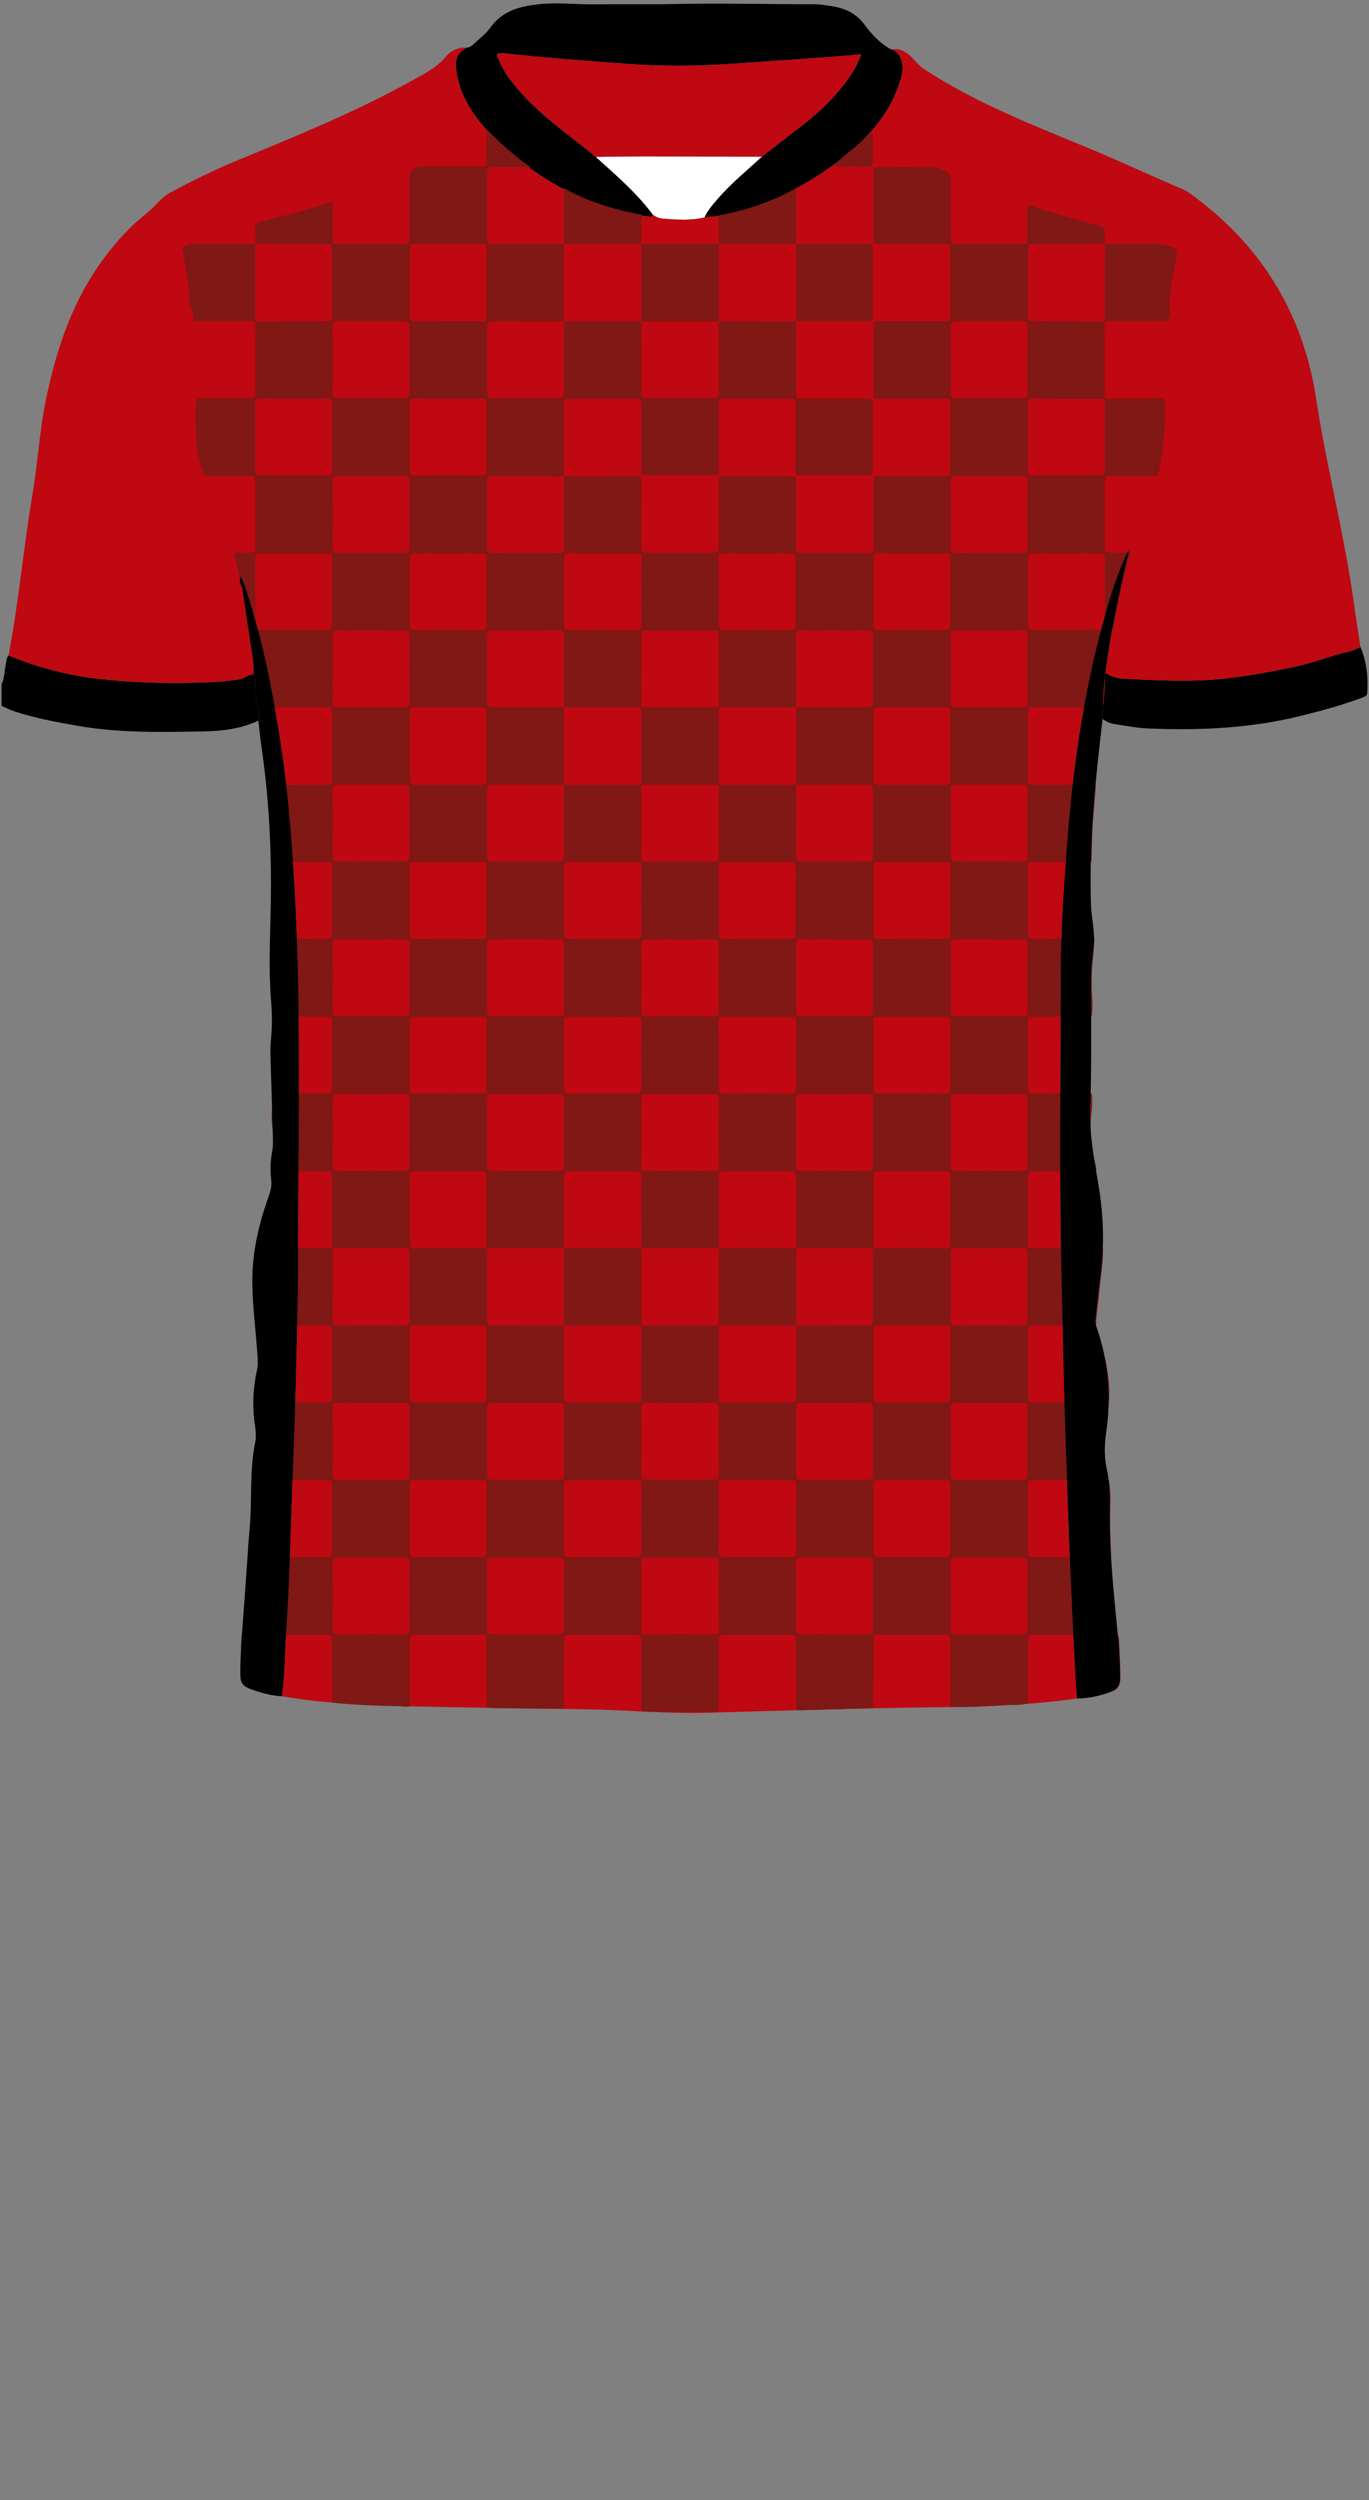 <!--?xml version="1.0" encoding="utf-8"?-->
<!-- Generator: Adobe Illustrator 24.2.3, SVG Export Plug-In . SVG Version: 6.00 Build 0)  -->
<svg version="1.1" id="Camada_1" xmlns="http://www.w3.org/2000/svg" xmlns:xlink="http://www.w3.org/1999/xlink" x="0px" y="0px" viewBox="0 0 229 418" enable-background="new 0 0 229 418" xml:space="preserve">
<rect x="0" y="0" width="229" height="418" fill="#808080" stroke="none"/>
<g onclick="select(this)" class="" id="gola-primaria" fill="#000000">
	<path d="M149.056,8.267c1.691,0.472,2.293,2.511,1.675,4.744
		c-1.169,4.221-3.541,7.68-6.635,10.647c-2.743,2.63-5.795,4.902-9.093,6.809
		c-4.067,2.352-8.267,4.418-12.915,5.357c-1.396,0.282-2.833,0.358-4.251,0.528
		c0.498-1.148,1.323-2.066,2.119-3.001c2.246-2.638,4.94-4.811,7.473-7.15
		c2.144-1.662,4.277-3.338,6.434-4.983c2.39-1.825,4.608-3.831,6.543-6.136
		c1.489-1.774,2.809-3.658,3.657-5.996c-2.042,0.171-3.943,0.35-5.848,0.486
		c-5.374,0.383-10.749,0.759-16.124,1.117c-5.584,0.372-11.167,0.415-16.755,0.019
		c-7.125-0.505-14.246-1.061-21.349-1.816c-0.725-0.077-0.972,0.109-0.666,0.832
		c0.515,1.218,1.125,2.376,1.911,3.447c3.919,5.341,9.432,8.916,14.431,13.059
		c3.364,3.059,6.852,5.994,9.569,9.693c-0.175,0.53-0.592,0.273-0.904,0.251
		c-4.1-0.299-7.943-1.506-11.628-3.29c-5.349-2.589-10.219-5.882-14.356-10.152
		c-2.648-2.734-4.896-5.787-5.778-9.624c-0.234-1.02-0.403-2.042-0.23-3.081
		c0.165-0.997,0.942-1.53,1.697-2.063c0.514-0.025,0.902-0.309,1.251-0.641
		c0.925-0.881,1.998-1.661,2.725-2.686c2.04-2.877,5.014-3.603,8.231-3.938
		c3.07-0.32,6.134,0.064,9.202,0.028c4.393-0.052,8.788,0.044,13.179-0.051
		c7.902-0.172,15.801,0.047,23.702,0.036c0.911-0.001,1.827,0.174,2.734,0.309
		c2.246,0.332,4.146,1.191,5.564,3.12C145.822,5.77,147.233,7.262,149.056,8.267z"></path>
</g>
<g onclick="select(this)" class="" id="detalhe-punho" fill="#000000">
	<path d="M0.26,114.414c0.506-1.033,0.462-2.185,0.702-3.276
		c0.116-0.528,0.064-1.104,0.47-1.542c4.742,1.919,9.651,3.264,14.724,3.852
		c5.615,0.651,11.263,0.868,16.922,0.684c2.348-0.076,4.685-0.164,7.012-0.566
		c0.848-0.146,1.443-0.891,2.338-0.789c0.48,1.37,0.244,2.819,0.426,4.227
		c0.148,1.146,0.879,2.263,0.364,3.479c-2.838,1.333-5.902,1.738-8.958,1.795
		c-7.057,0.131-14.125,0.304-21.135-0.907c-3.61-0.624-7.206-1.288-10.693-2.43
		c-0.745-0.244-1.449-0.616-2.172-0.93C0.26,116.813,0.26,115.614,0.26,114.414z"></path>
	<path d="M184.443,120.203c0.037-2.57,0.037-5.142,0.462-7.689
		c0.939,0.57,1.977,0.904,3.051,0.956c5.602,0.275,11.217,0.599,16.806-0.011
		c3.986-0.435,7.937-1.161,11.874-1.994c3.09-0.653,5.995-1.869,9.064-2.541
		c0.648-0.142,1.249-0.5,1.871-0.759c1.028,2.465,1.313,5.05,1.13,7.685
		c-0.043,0.626-0.766,0.756-1.27,0.943c-3.212,1.194-6.521,2.066-9.841,2.892
		c-8.389,2.088-16.926,2.464-25.513,2.105c-1.823-0.076-3.639-0.418-5.449-0.697
		C185.848,120.973,185.088,120.707,184.443,120.203z"></path>
</g>
<g onclick="select(this)" class="" id="gola-secundaria" fill="#ffffff">
	<path d="M109.232,35.922c-2.716-3.698-6.205-6.634-9.568-9.693
		c2.831-0.029,5.662-0.082,8.493-0.081c6.424,0.003,12.849,0.034,19.273,0.053
		c-2.533,2.339-5.226,4.511-7.473,7.15c-0.796,0.935-1.621,1.853-2.119,3.001
		c-2.311,0.56-4.641,0.381-6.973,0.197
		C110.249,36.501,109.725,36.265,109.232,35.922z"></path>
</g>
<g onclick="select(this)" class="" id="estampa-primaria" fill="#bf0811">
	<path d="M42.428,112.778c-0.895-0.102-1.491,0.643-2.338,0.789
		c-2.327,0.402-4.664,0.489-7.012,0.566c-5.659,0.184-11.307-0.033-16.922-0.684
		c-5.073-0.588-9.982-1.933-14.724-3.852c1.695-8.915,2.486-17.963,3.996-26.905
		c0.885-5.239,1.178-10.56,2.238-15.778c1.727-8.505,4.447-16.588,9.657-23.661
		c2.12-2.878,4.533-5.491,7.332-7.71c1.362-1.08,2.361-2.583,3.921-3.405
		c3.606-1.899,7.251-3.728,11.021-5.281c9.98-4.113,19.98-8.18,29.434-13.442
		c1.973-1.098,3.993-2.095,5.511-3.9c0.843-1.003,2.056-1.647,3.491-1.551
		c-0.755,0.533-1.532,1.066-1.697,2.063c-0.172,1.038-0.004,2.061,0.23,3.081
		c0.882,3.838,3.129,6.89,5.778,9.624c4.136,4.271,9.006,7.563,14.356,10.152
		c3.685,1.784,7.528,2.991,11.628,3.29c0.312,0.023,0.729,0.28,0.904-0.251
		c0.493,0.343,1.017,0.579,1.632,0.627c2.332,0.184,4.662,0.363,6.973-0.198
		c1.418-0.17,2.855-0.246,4.251-0.528c4.648-0.939,8.848-3.005,12.915-5.357
		c3.298-1.907,6.35-4.179,9.093-6.809c3.094-2.967,5.465-6.426,6.635-10.647
		c0.619-2.234,0.016-4.273-1.675-4.744c1.94-0.323,3.115,0.898,4.244,2.153
		c0.347,0.386,0.684,0.727,1.127,1.021c8.862,5.889,18.77,9.613,28.497,13.682
		c5.062,2.118,10.028,4.444,15.075,6.587c0.285,0.121,0.559,0.284,0.812,0.464
		c11.954,8.495,19.158,20.083,21.346,34.482
		c1.743,11.467,4.734,22.683,6.312,34.167c0.337,2.452,0.734,4.896,1.103,7.343
		c-0.623,0.259-1.223,0.617-1.871,0.759c-3.07,0.671-5.975,1.887-9.064,2.541
		c-3.937,0.833-7.887,1.559-11.874,1.994c-5.589,0.61-11.204,0.285-16.806,0.011
		c-1.075-0.053-2.113-0.387-3.051-0.956c0.867-6.921,2.361-13.723,3.963-20.511
		c-0.228,0.216-0.343,0.461-0.455,0.707c-1.943,4.276-3.239,8.776-4.408,13.299
		c-2.421,9.371-3.982,18.895-4.929,28.535c-0.47,4.788-0.819,9.582-1.139,14.377
		c-0.322,4.814-0.489,9.647-0.493,14.472c-0.014,17.025-0.293,34.049,0.154,51.075
		c0.192,7.304,0.26,14.61,0.514,21.915c0.17,4.865,0.321,9.731,0.485,14.596
		c0.202,5.981,0.458,11.957,0.74,17.935c0.237,5.021,0.416,10.044,0.809,15.057
		c-7.646,1.07-15.342,1.361-23.049,1.452
		c-12.934,0.153-25.861,0.562-38.789,0.929c-6.754,0.191-13.482-0.465-20.226-0.577
		c-8.701-0.144-17.404-0.246-26.105-0.423c-8.301-0.169-16.606-0.353-24.822-1.751
		c0.542-3.76,0.481-7.56,0.738-11.339c0.382-5.609,0.579-11.233,0.76-16.854
		c0.142-4.427,0.293-8.852,0.473-13.278c0.254-6.262,0.389-12.53,0.535-18.796
		c0.093-3.993,0.191-7.992,0.189-11.98c-0.008-21.407,0.633-42.822-0.657-64.218
		c-0.254-4.208-0.559-8.405-0.967-12.6c-0.447-4.587-1.057-9.142-1.826-13.688
		c-1.07-6.324-2.29-12.605-4.18-18.739c-0.581-1.885-1.036-3.822-1.936-5.698
		c-0.527,0.89,0.204,1.451,0.292,2.13c0.371,2.852,0.88,5.687,1.253,8.539
		C42.077,108.97,42.517,110.848,42.428,112.778z"></path>
	<path d="M127.429,26.201c-6.424-0.019-12.849-0.05-19.273-0.053
		c-2.831-0.002-5.662,0.052-8.493,0.081c-5-4.143-10.512-7.718-14.431-13.059
		c-0.786-1.071-1.397-2.229-1.911-3.447c-0.305-0.723-0.059-0.909,0.666-0.832
		c7.104,0.755,14.224,1.311,21.349,1.816c5.588,0.396,11.171,0.353,16.755-0.019
		c5.376-0.358,10.75-0.734,16.124-1.117c1.904-0.136,3.806-0.315,5.848-0.486
		c-0.848,2.338-2.168,4.221-3.657,5.996c-1.935,2.305-4.153,4.312-6.543,6.136
		C131.707,22.864,129.573,24.539,127.429,26.201z"></path>
</g>
<g onclick="select(this)" class="" id="estampa-secundaria" fill="#801815">
	<path d="M44.648,131.24c3.232-0.016,6.464-0.031,9.696-0.048
		c1.189-0.006,1.196-0.008,1.197-1.15c0.003-3.55,0.004-7.101-0-10.651
		c-0.001-1.116-0.008-1.126-1.097-1.127c-3.313-0.005-6.626-0.001-9.938-0.002
		c-1.447-0-1.387-0.008-1.548-1.38c-0.453-3.858-0.18-7.727-0.246-11.591
		c3.995,0.011,7.989,0.008,11.983,0.046c0.71,0.007,0.863-0.271,0.859-0.917
		c-0.024-3.633-0.007-7.267-0.015-10.9c-0.002-0.979-0.02-0.999-0.998-1.002
		c-3.636-0.009-7.271,0.015-10.906-0.019c-0.742-0.007-0.954,0.224-0.947,0.953
		c0.039,3.952,0.032,7.905,0.041,11.858c-1.275,0.002-1.246-0.002-1.404-1.19
		c-0.48-3.593-1.041-7.172-1.977-10.68c-0.272-1.019-0.278-1.02,0.827-1.029
		c0.599-0.005,1.2-0.017,1.798,0.004c0.468,0.016,0.738-0.079,0.736-0.645
		c-0.017-3.834-0.021-7.669,0.003-11.503c0.004-0.65-0.327-0.687-0.82-0.684
		c-2.238,0.012-4.477-0.027-6.714,0.023c-0.721,0.016-1.084-0.2-1.306-0.886
		c-0.544-1.677-0.957-3.371-1.013-5.142c-0.064-2.029-0.263-4.051-0.051-6.09
		c0.075-0.723,0.232-0.955,0.966-0.943c2.557,0.04,5.115,0.017,7.673,0.014
		c1.248-0.001,1.25-0.005,1.253-1.213c0.01-3.874,0.018-7.748,0.027-11.622
		c0,0-0.016,0.016-0.016,0.016c3.873-0.008,7.746-0.015,11.619-0.025
		c1.202-0.003,1.209-0.007,1.21-1.138c0.004-3.552,0.004-7.104,0-10.656
		c-0.001-1.129-0.008-1.133-1.21-1.135c-3.873-0.007-7.746-0.011-11.62-0.017
		l0.016,0.016c-0.009-0.878,0.007-1.757-0.035-2.633
		c-0.029-0.608,0.136-0.88,0.801-1.046c3.51-0.878,7.012-1.791,10.472-2.854
		c0.524-0.161,1.04-0.347,1.675-0.56c0,2.048-0.001,3.997,0,5.946
		c0.001,1.255-0.067,1.144,1.186,1.145c3.514,0.003,7.029,0.004,10.543-0.001
		c1.088-0.001,1.096-0.01,1.097-1.12c0.004-3.193,0.001-6.386,0.002-9.579
		c0-1.461,0.698-2.201,2.198-2.229c1.796-0.033,3.594-0.007,5.391-0.007
		c1.478,0,2.957-0.041,4.432,0.017c0.768,0.03,0.938-0.256,0.927-0.964
		c-0.029-1.754,0.019-3.51,0.037-5.265c2.259,2.355,4.689,4.513,7.379,6.37
		c-2.115-0.154-4.232-0.046-6.348-0.064c-0.956-0.008-0.975,0.024-0.977,1.037
		c-0.009,3.633,0.018,7.267-0.021,10.9c-0.008,0.775,0.28,0.925,0.977,0.919
		c3.955-0.032,7.91-0.023,11.865-0.029c0,4.323,0,8.647,0,12.97
		c-3.959-0.008-7.918-0.001-11.876-0.038c-0.715-0.007-0.973,0.176-0.965,0.934
		c0.037,3.637,0.011,7.274,0.02,10.911c0.002,0.985,0.022,1.006,1.005,1.009
		c3.639,0.01,7.279-0.017,10.917,0.021c0.78,0.008,0.929-0.297,0.923-0.985
		c-0.033-3.956-0.031-7.913-0.041-11.869c4.326,0,8.651,0,12.977,0
		c-0.003,3.916-0.009,7.833-0.006,11.749c0.001,1.078,0.012,1.086,1.138,1.087
		c3.559,0.004,7.117,0.004,10.676,0c1.129-0.001,1.134-0.009,1.134-1.207
		c0.003-3.876,0.001-7.753,0.002-11.629c4.325,0.006,8.651,0.011,12.976,0.017
		l-0.016-0.015c-0.006,3.957-0.016,7.913-0.017,11.87
		c-0,1.046,0.012,1.056,1.035,1.058c3.559,0.005,7.118-0.001,10.677,0.004
		c1.108,0.001,1.117,0.011,1.118,1.111c0.004,3.517,0.004,7.034,0,10.551
		c-0.001,1.157-0.01,1.163-1.203,1.165c-3.479,0.004-6.958,0.003-10.437,0
		c-1.265-0.001-1.278-0.005-1.281-1.243c-0.007-3.437-0.001-6.874-0.003-10.311
		c-0.001-1.265-0.004-1.272-1.2-1.273c-3.519-0.004-7.038-0.004-10.557,0
		c-1.083,0.001-1.091,0.009-1.092,1.121c-0.004,3.557,0.002,7.114-0.003,10.671
		c-0.002,1.023-0.013,1.033-1.058,1.035c-3.639,0.005-7.278,0.006-10.917-0.001
		c-0.956-0.002-0.97-0.017-0.972-1.005c-0.006-3.597,0-7.194-0.004-10.791
		c-0.001-1.019-0.012-1.028-1.056-1.029c-3.599-0.004-7.198-0.004-10.797-0
		c-1.076,0.001-1.08,0.009-1.082,1.121c-0.007,3.957-0.009,7.913-0.014,11.87
		c-4.033-0.019-8.066-0.03-12.099-0.067c-0.609-0.006-0.733,0.272-0.732,0.801
		c0.012,3.713,0.019,7.426-0.005,11.139c-0.004,0.664,0.199,0.906,0.882,0.901
		c3.715-0.025,7.43-0.023,11.146-0.001c0.616,0.004,0.835-0.19,0.831-0.816
		c-0.03-3.992-0.03-7.984-0.04-11.977c4.038-0.013,8.076-0.012,12.114-0.054
		c0.695-0.007,0.872,0.234,0.867,0.893c-0.026,3.477-0.012,6.954-0.012,10.431
		c0,0.28,0.02,0.561-0.003,0.839c-0.044,0.53,0.206,0.688,0.707,0.68
		c1.319-0.021,2.639-0.007,3.959-0.007c2.439,0,4.879,0.005,7.318-0.002
		c0.955-0.003,0.967-0.015,0.968-0.997c0.006-3.557,0-7.114,0.003-10.671
		c0.001-1.146,0.007-1.151,1.186-1.152c3.519-0.003,7.038-0.002,10.557-0
		c1.341,0.001,1.194-0.074,1.195,1.254c0.004,3.477-0.001,6.954,0.003,10.431
		c0.001,1.125,0.01,1.134,1.091,1.135c3.599,0.004,7.198,0.005,10.797-0
		c1.034-0.001,1.045-0.012,1.047-1.055c0.005-3.517,0-7.034,0.003-10.551
		c0.001-1.209,0.006-1.213,1.256-1.214c3.479-0.002,6.958,0.002,10.437-0.002
		c1.12-0.001,1.129-0.009,1.131-1.094c0.004-3.597,0.005-7.194-0-10.791
		c-0.002-1.033-0.013-1.044-1.057-1.045c-3.519-0.005-7.038-0.001-10.557-0.002
		c-1.326-0-1.208,0.078-1.209-1.252c-0.003-3.477-0.003-6.954-0-10.431
		c0.001-1.343-0.116-1.252,1.204-1.253c3.519-0.002,7.038,0.002,10.557-0.003
		c1.049-0.001,1.06-0.012,1.062-1.037c0.005-3.637,0.006-7.274-0.001-10.911
		c-0.002-0.963-0.016-0.977-0.996-0.979c-3.559-0.006-7.118-0-10.677-0.004
		c-1.137-0.001-1.147-0.007-1.148-1.067c-0.005-3.557-0.006-7.114,0-10.671
		c0.002-1.099,0.014-1.108,1.136-1.11c2.799-0.005,5.599,0.04,8.397-0.021
		c1.163-0.026,2.065,0.522,3.024,0.997c0.522,0.259,0.365,0.751,0.366,1.168
		c0.009,3.157,0.004,6.315,0.005,9.472c0.001,1.314-0.102,1.231,1.231,1.232
		c3.519,0.002,7.038,0.003,10.557-0.001c1.027-0.001,1.036-0.011,1.039-1.051
		c0.006-1.795,0.002-3.59,0.002-5.489c1.736,0.538,3.369,1.125,5.046,1.572
		c2.305,0.615,4.585,1.328,6.898,1.911c0.822,0.207,1.118,0.563,1.01,1.383
		c-0.072,0.551-0.027,1.117-0.035,1.676c0,0,0.017-0.016,0.017-0.016
		c-3.875,0.005-7.75,0.009-11.625,0.017c-1.212,0.002-1.215,0.006-1.216,1.252
		c-0.002,3.474-0.002,6.947,0,10.421c0.001,1.248,0.004,1.252,1.216,1.255
		c3.875,0.01,7.75,0.017,11.625,0.024c0,0-0.016-0.016-0.016-0.016
		c0.006,4.323,0.011,8.646,0.017,12.969c-3.998-0.013-7.995-0.012-11.993-0.051
		c-0.71-0.007-0.864,0.276-0.86,0.92c0.023,3.636,0.007,7.273,0.015,10.909
		c0.002,0.986,0.02,1.006,0.997,1.009c3.638,0.009,7.277-0.016,10.915,0.02
		c0.747,0.007,0.952-0.232,0.946-0.956c-0.036-3.956-0.029-7.912-0.036-11.868
		c3.078-0.007,6.156,0.002,9.234-0.034c0.687-0.008,0.851,0.229,0.871,0.897
		c0.106,3.646-0.306,7.243-0.939,10.822c-0.217,1.227-0.237,1.225-1.54,1.226
		c-2.239,0.001-4.478,0.021-6.716-0.012c-0.648-0.01-0.909,0.134-0.903,0.849
		c0.034,3.716,0.034,7.432,0,11.147c-0.006,0.714,0.252,0.877,0.903,0.851
		c1.115-0.044,2.234-0.012,3.454-0.012c-0.266,0.923-0.533,1.777-0.758,2.642
		c-0.782,3.006-1.493,6.028-1.916,9.111c-0.162,1.179-0.183,1.176-1.69,1.148
		c0.008-3.954,0.008-7.908,0.031-11.862c0.004-0.604-0.074-0.953-0.825-0.946
		c-3.717,0.032-7.434,0.027-11.15,0.004c-0.672-0.004-0.896,0.224-0.891,0.898
		c0.025,3.675,0.024,7.35-0.001,11.024c-0.004,0.655,0.165,0.916,0.866,0.91
		c3.996-0.037,7.992-0.034,11.988-0.045c0.003,3.032,0.004,6.064,0.012,9.096
		c0.002,1.038-0.124,2.066-0.195,3.099c-0.044,0.642-0.281,0.797-0.87,0.787
		c-1.636-0.029-3.273-0.01-4.91-0.01c-1.956,0-3.912-0.006-5.868,0.003
		c-0.992,0.005-1.007,0.017-1.009,0.975c-0.007,3.67,0.015,7.341-0.018,11.01
		c-0.007,0.73,0.204,0.965,0.944,0.957c3.033-0.036,6.067-0.017,9.101-0.012
		c0.437,0.001,0.879-0.058,1.308,0.082c-0.145,1.854-0.26,3.71-0.442,5.56
		c-0.238,2.41-0.158,4.829-0.284,7.241c-3.074,0.017-6.149,0.036-9.223,0.051
		c-1.535,0.007-1.386-0.076-1.387,1.324c-0.003,3.393-0.002,6.787-0,10.18
		c0.001,1.319,0.004,1.321,1.285,1.326c3.275,0.015,6.549,0.028,9.824,0.042
		c-0.084,1.148-0.126,2.3-0.261,3.442c-0.272,2.303-0.214,4.608-0.084,6.912
		c0.05,0.879,0.018,1.745-0.119,2.61c-3.188,0.009-6.377,0.014-9.565,0.03
		c-1.062,0.005-1.076,0.016-1.078,1.038c-0.007,3.585-0.007,7.17-0,10.756
		c0.002,1.014,0.016,1.024,1.08,1.028c3.189,0.011,6.377,0.013,9.566,0.019
		c0.16,1.112,0.103,2.235-0.034,3.331c-0.356,2.845-0.083,5.627,0.638,8.379
		c0.112,0.429,0.197,0.848,0.136,1.29c-3.469,0.002-6.938,0.01-10.407,0.002
		c-0.576-0.001-0.996,0.043-0.991,0.807c0.023,3.786,0.016,7.571,0.003,11.357
		c-0.002,0.517,0.201,0.72,0.704,0.692c0.358-0.02,0.717-0.004,1.076-0.002
		c3.587,0.018,7.174,0.036,10.761,0.054c0.064,2.239-0.373,4.438-0.55,6.657
		c-0.164,2.062-0.547,4.102-0.606,6.174c-3.476,0.015-6.953,0.046-10.429,0.03
		c-0.711-0.003-0.974,0.175-0.967,0.934c0.037,3.635,0.011,7.27,0.021,10.904
		c0.003,0.993,0.023,1.015,1,1.018c3.637,0.01,7.274-0.015,10.911,0.02
		c0.749,0.007,0.954-0.243,0.947-0.961c-0.023-2.116,0.021-4.233,0.038-6.35
		c0.499,2.418,0.864,4.848,0.612,7.329c-0.589-0.008-0.684,0.319-0.677,0.844
		c0.029,2.071,0.012,4.144,0.012,6.215c-0.03,0.635-0.092,1.271,0.001,1.906
		c-0,1.073,0.028,2.147-0.012,3.218c-0.019,0.514,0.173,0.729,0.656,0.745
		c0.286,1.448,0.322,2.915,0.274,4.381c-0.094,2.855-0.003,5.705,0.171,8.554
		c-1.085,0.126-1.088,0.126-1.088,1.262c-0.001,3.136-0.011,6.273,0.008,9.409
		c0.004,0.701-0.309,1.577,0.173,2.059c0.432,0.432,1.292,0.05,1.954,0.174
		c0.208,0.268,0.238,0.585,0.251,0.908c0.078,1.95,0.186,3.9,0.225,5.851
		c0.041,2.086-0.434,2.624-2.533,3.062c-0.13-0.429-0.075-0.871-0.076-1.307
		c-0.005-2.471,0.003-4.942-0.005-7.413c-0.004-1.031-0.018-1.043-1.064-1.045
		c-3.509-0.006-7.018-0.005-10.527-0.001c-1.244,0.001-1.25,0.009-1.252,1.245
		c-0.006,3.387-0.007,6.775-0.01,10.162c-1.06,0.449-2.195,0.263-3.288,0.326
		c-3.223,0.184-6.447,0.416-9.68,0.32c-0.018-3.627-0.034-7.255-0.054-10.882
		c-0.007-1.162-0.012-1.17-1.194-1.171c-3.312-0.004-6.623-0.011-9.935,0.002
		c-1.902,0.007-1.681-0.248-1.695,1.742c-0.025,3.507-0.041,7.015-0.061,10.522
		c-4.105,0.121-8.21,0.242-12.316,0.363c-0.857,0.022-0.546-0.644-0.549-1.03
		c-0.025-3.47-0.013-6.941-0.016-10.411c-0.001-1.178-0.007-1.186-1.164-1.187
		c-3.512-0.004-7.025-0.004-10.537-0c-1.25,0.001-1.241-0.139-1.24,1.231
		c0.001,3.55-0.012,7.101,0.012,10.651c0.005,0.664-0.076,1.005-0.888,0.995
		c-3.669-0.045-7.339-0.023-11.009-0.025c-0.339-0.027-0.677-0.053-1.016-0.08
		c-0.017-0.438-0.047-0.877-0.048-1.315c-0.004-3.396-0.001-6.792-0.003-10.188
		c-0.001-1.343,0.087-1.268-1.199-1.269c-3.518-0.002-7.036-0.003-10.554,0.001
		c-1.176,0.001-1.18,0.008-1.185,1.166c-0.015,3.715-0.026,7.43-0.039,11.145
		c-4.098,0.086-8.195-0.022-12.293-0.081c-0.193-0.003-0.386-0.083-0.578-0.128
		c-0.01-3.672-0.016-7.344-0.031-11.017c-0.004-1.067-0.016-1.082-1.036-1.084
		c-3.555-0.007-7.11-0.006-10.665-0.001c-1.108,0.002-1.121,0.013-1.122,1.126
		c-0.004,3.593,0.003,7.186,0.005,10.778c-0.701,0.278-1.409,0.013-2.111,0.007
		c-3.411-0.029-6.818-0.185-10.216-0.497c-0.234-0.021-0.464-0.08-0.696-0.122
		c-0.006-3.354-0.009-6.707-0.018-10.061c-0.003-1.225-0.009-1.232-1.266-1.233
		c-3.436-0.004-6.872-0.003-10.308-0.001c-1.257,0.001-1.259,0.005-1.265,1.211
		c-0.014,2.675-0.026,5.349-0.039,8.024c-1.852-0.434-2.423-0.977-2.437-2.682
		c-0.018-2.108,0.098-4.217,0.166-6.325c0.003-0.107,0.099-0.211,0.152-0.316
		c0.32-0.001,0.639-0.002,0.959-0.004c1.335-0.007,1.195,0.103,1.197-1.245
		c0.004-3.474,0.007-6.948-0.002-10.422c-0.003-1.122,0.221-1.165-1.175-1.14
		c-0.119-1.901,0.159-3.784,0.323-5.667c0.182-2.099,0.198-4.196,0.199-6.297
		c0-0.353-0.069-0.715,0.09-1.055c0.589,0.019,0.574-0.37,0.57-0.795
		c-0.015-1.5-0.009-3.001-0.011-4.501c0.163-1.588,0.054-3.176-0.013-4.764
		c-0.113-0.935,0.231-1.901-0.187-2.816c-0.094-0.99-0.103-1.976,0.167-2.946
		c0.007,0.559,0.014,1.117,0.021,1.676c0.014,1.196,0.014,1.204,1.158,1.206
		c3.475,0.004,6.95,0.004,10.425,0c1.266-0.001,1.274-0.008,1.275-1.223
		c0.004-3.473,0.003-6.946,0.001-10.419c-0.001-1.198-0.006-1.2-1.262-1.203
		c-3.834-0.008-7.668-0.015-11.502-0.022c-0.028-0.259-0.056-0.517-0.085-0.776
		c0.001-3.877,0.001-7.753,0.002-11.63c0.027-0.162,0.054-0.323,0.081-0.485
		c3.874-0.006,7.749-0.01,11.623-0.019c1.131-0.003,1.14-0.009,1.142-1.082
		c0.005-3.553,0.006-7.106-0.001-10.659c-0.002-1.091-0.016-1.101-1.154-1.105
		c-2.996-0.011-5.991-0.013-8.987-0.018c-0.208-0.792-0.106-1.592,0.037-2.366
		c0.308-1.663,0.339-3.325,0.125-4.992c-0.163-1.273-0.199-2.542,0.038-3.803
		c0.113-0.6-0.071-1.191,0.031-1.783c2.954-0.144,5.909-0.021,8.864-0.064
		c1.032-0.015,1.044-0.018,1.046-1.068c0.006-3.514,0.004-7.027,0.001-10.541
		c-0.001-1.209-0.007-1.208-1.266-1.216c-2.875-0.019-5.75-0.038-8.624-0.057
		c-0.409-4.305-0.542-8.614-0.23-12.932c2.952-0.015,5.903-0.029,8.855-0.044
		c1.258-0.007,1.264-0.008,1.266-1.222c0.004-2.473,0.001-4.945,0.001-7.418
		c-0-1.157-0.013-2.313,0.006-3.469c0.008-0.489-0.144-0.754-0.675-0.723
		c-0.358,0.021-0.718,0.007-1.077,0.001c-2.791-0.041-5.583,0.086-8.373-0.065
		c-0.154-2.655-0.013-5.32-0.318-7.97
		C44.919,134.48,44.798,132.858,44.648,131.24z M94.327,208.688
		c-3.832,0.001-7.664,0.001-11.497,0.003c-1.48,0.001-1.324-0.091-1.326,1.378
		c-0.004,3.391-0.004,6.782-0,10.173c0.002,1.466-0.155,1.376,1.327,1.377
		c3.832,0.003,7.664,0.003,11.496,0.005c0.004,3.875,0.007,7.75,0.014,11.625
		c0.002,1.211,0.006,1.216,1.255,1.217c3.517,0.002,7.035,0.004,10.552-0.001
		c1.117-0.001,1.128-0.01,1.129-1.097c0.002-3.915-0.003-7.83-0.006-11.745
		c4.326,0,8.651-0,12.977-0c-0.006,3.914-0.015,7.828-0.015,11.742
		c0,1.089,0.013,1.098,1.132,1.099c3.517,0.004,7.034,0.003,10.551,0.001
		c1.25-0.001,1.254-0.005,1.256-1.219c0.008-3.874,0.013-7.748,0.02-11.622
		c3.871-0.002,7.742-0.002,11.612-0.006c1.194-0.001,1.201-0.006,1.202-1.139
		c0.004-3.549,0.003-7.099-0-10.648c-0.001-1.134-0.008-1.139-1.201-1.14
		c-3.871-0.003-7.742-0.003-11.612-0.003c-0.007-3.915-0.011-7.829-0.022-11.744
		c-0.003-1.081-0.012-1.097-1.015-1.099c-3.637-0.007-7.275-0.007-10.912-0
		c-0.989,0.002-1.009,0.017-1.01,0.979c-0.003,3.955,0.008,7.909,0.014,11.864
		c-4.326,0-8.651,0-12.977,0c0.003-3.915,0.008-7.831,0.006-11.746
		c-0.001-1.088-0.012-1.097-1.128-1.098c-3.518-0.004-7.036-0.003-10.554-0.001
		c-1.248,0.001-1.252,0.005-1.254,1.219
		C94.335,200.938,94.332,204.813,94.327,208.688z M133.209,118.261
		c-4.326-0-8.651-0-12.977-0c-0-3.906,0.002-7.811-0.002-11.717
		c-0.001-1.118-0.009-1.128-1.089-1.13c-3.589-0.005-7.178-0.005-10.767,0
		c-1.082,0.002-1.092,0.012-1.092,1.13c-0.002,3.906,0.004,7.811,0.006,11.717
		c-4.326,0-8.651,0-12.977,0c0.01-3.997,0.007-7.995,0.042-11.992
		c0.006-0.699-0.265-0.873-0.917-0.868c-3.64,0.023-7.28,0.005-10.92,0.015
		c-0.985,0.003-1.006,0.024-1.009,1.01c-0.01,3.638,0.016,7.276-0.02,10.913
		c-0.007,0.753,0.243,0.943,0.962,0.937c3.96-0.036,7.919-0.026,11.879-0.032
		c-0,4.323-0,8.647-0,12.97c-3.959-0.007-7.919,0.001-11.878-0.036
		c-0.717-0.007-0.971,0.179-0.964,0.935c0.036,3.637,0.011,7.275,0.02,10.912
		c0.003,0.986,0.023,1.007,1.007,1.01c3.639,0.01,7.279-0.008,10.918,0.015
		c0.647,0.004,0.926-0.159,0.92-0.864c-0.035-3.997-0.032-7.993-0.042-11.99
		c4.326,0,8.651,0,12.977,0c-0.003,3.917-0.009,7.834-0.006,11.751
		c0.001,1.08,0.012,1.089,1.137,1.09c3.559,0.004,7.119,0.004,10.678,0
		c1.127-0.001,1.132-0.01,1.133-1.21c0.003-3.877,0.002-7.754,0.002-11.631
		c4.326-0,8.651-0,12.977-0c-0.012,3.996-0.011,7.991-0.048,11.987
		c-0.006,0.702,0.27,0.871,0.919,0.867c3.639-0.023,7.277-0.005,10.916-0.015
		c0.984-0.003,1.004-0.024,1.007-1.008c0.009-3.637-0.016-7.273,0.02-10.91
		c0.007-0.748-0.232-0.947-0.957-0.94c-3.958,0.038-7.917,0.029-11.875,0.036
		c0-4.323,0-8.647,0-12.97c3.959,0.006,7.918,0.005,11.877,0.026
		c0.596,0.003,0.96-0.055,0.953-0.815c-0.033-3.717-0.026-7.434-0.005-11.151
		c0.004-0.671-0.231-0.905-0.903-0.901c-3.679,0.022-7.358,0.022-11.037-0.001
		c-0.655-0.004-0.921,0.175-0.915,0.872
		C133.198,110.268,133.197,114.264,133.209,118.261z M171.872,215.279
		c0-1.876-0.025-3.753,0.013-5.629c0.014-0.686-0.119-0.986-0.907-0.977
		c-3.675,0.042-7.35,0.039-11.025,0.002c-0.765-0.008-0.931,0.261-0.925,0.968
		c0.03,3.673,0.029,7.346,0,11.018c-0.005,0.699,0.144,0.984,0.918,0.976
		c3.675-0.038,7.35-0.039,11.025,0.001c0.779,0.009,0.929-0.275,0.914-0.971
		C171.845,218.872,171.872,217.075,171.872,215.279z M62.162,208.691
		c-1.837,0-3.675-0.005-5.512,0.002c-0.988,0.004-1.004,0.014-1.006,0.963
		c-0.007,3.673,0.013,7.345-0.017,11.017c-0.006,0.704,0.152,0.973,0.921,0.965
		c3.674-0.039,7.349-0.029,11.024-0.007c0.642,0.004,0.917-0.147,0.911-0.856
		c-0.03-3.752-0.031-7.505,0-11.257c0.006-0.731-0.309-0.847-0.929-0.837
		C65.757,208.709,63.959,208.691,62.162,208.691z M113.819,182.92
		c-1.876,0-3.752,0.019-5.627-0.011c-0.628-0.01-0.931,0.116-0.925,0.841
		c0.031,3.749,0.023,7.499,0.005,11.248c-0.003,0.556,0.155,0.768,0.74,0.764
		c3.831-0.021,7.663-0.022,11.494,0.001c0.592,0.003,0.738-0.208,0.735-0.764
		c-0.019-3.749-0.027-7.499,0.004-11.248c0.006-0.724-0.289-0.852-0.919-0.842
		C117.491,182.94,115.655,182.921,113.819,182.92z M158.936,124.852
		c0-1.916-0.014-3.832,0.009-5.748c0.007-0.578-0.112-0.86-0.786-0.855
		c-3.754,0.028-7.509,0.028-11.263,0c-0.659-0.005-0.798,0.254-0.795,0.844
		c0.018,3.752,0.017,7.504,0.001,11.257c-0.003,0.575,0.106,0.861,0.783,0.856
		c3.754-0.029,7.509-0.028,11.263-0.001c0.657,0.005,0.806-0.251,0.798-0.844
		C158.92,128.524,158.936,126.688,158.936,124.852z M100.8,156.96
		c1.879,0,3.758-0.015,5.636,0.009c0.581,0.007,0.861-0.119,0.856-0.789
		c-0.028-3.755-0.02-7.511-0.005-11.267c0.002-0.524-0.092-0.798-0.712-0.794
		c-3.838,0.023-7.675,0.023-11.513,0c-0.603-0.004-0.733,0.23-0.73,0.776
		c0.018,3.755,0.023,7.511-0.004,11.267c-0.005,0.651,0.234,0.816,0.836,0.808
		C97.043,156.943,98.922,156.96,100.8,156.96z M100.922,169.994
		c-1.839,0-3.677-0.005-5.516,0.002c-1.05,0.004-1.061,0.012-1.063,1.027
		c-0.005,3.595-0.005,7.191-0,10.786c0.001,0.992,0.013,1.006,0.956,1.008
		c3.677,0.006,7.355-0.014,11.032,0.017c0.704,0.006,0.975-0.146,0.967-0.917
		c-0.04-3.675-0.04-7.35-0-11.025c0.008-0.783-0.289-0.925-0.98-0.91
		C104.52,170.02,102.721,169.994,100.922,169.994z M126.732,169.994
		c-1.878,0-3.757,0.012-5.635-0.007c-0.556-0.006-0.885,0.069-0.879,0.766
		c0.028,3.794,0.02,7.588,0.006,11.383c-0.002,0.518,0.189,0.692,0.701,0.69
		c3.836-0.014,7.673-0.017,11.509,0.003c0.582,0.003,0.751-0.195,0.748-0.762
		c-0.02-3.754-0.023-7.509,0.002-11.263c0.004-0.629-0.198-0.831-0.818-0.821
		C130.489,170.013,128.61,169.994,126.732,169.994z M74.879,53.714
		c1.837,0,3.675,0.006,5.512-0.002c0.991-0.004,1.006-0.014,1.008-0.962
		c0.007-3.673-0.013-7.345,0.017-11.018c0.006-0.704-0.15-0.974-0.92-0.966
		c-3.674,0.039-7.349,0.029-11.024,0.007c-0.64-0.004-0.917,0.141-0.911,0.853
		c0.031,3.752,0.031,7.505-0,11.257c-0.006,0.728,0.302,0.851,0.926,0.841
		C71.284,53.695,73.082,53.714,74.879,53.714z M68.575,124.605
		c0,1.876,0.027,3.753-0.014,5.629c-0.015,0.698,0.141,0.984,0.916,0.976
		c3.674-0.038,7.349-0.029,11.024-0.006c0.634,0.004,0.92-0.128,0.914-0.846
		c-0.031-3.752-0.023-7.505-0.006-11.257c0.003-0.579-0.114-0.856-0.785-0.851
		c-3.754,0.029-7.509,0.028-11.264,0.001c-0.66-0.005-0.804,0.257-0.795,0.847
		C68.592,120.932,68.576,122.769,68.575,124.605z M107.28,98.823
		c0-1.797-0.035-3.594,0.017-5.39c0.021-0.752-0.233-0.956-0.956-0.934
		c-1.597,0.048-3.196,0.015-4.794,0.015c-2.117,0-4.235,0.011-6.352-0.007
		c-0.558-0.005-0.874,0.067-0.868,0.769c0.033,3.793,0.023,7.586,0.006,11.379
		c-0.002,0.533,0.207,0.678,0.707,0.676c3.835-0.013,7.67-0.017,11.505,0.003
		c0.582,0.003,0.752-0.201,0.744-0.762
		C107.264,102.656,107.28,100.74,107.28,98.823z M100.8,260.315
		c1.879,0,3.757-0.015,5.636,0.009c0.576,0.007,0.862-0.105,0.857-0.781
		c-0.029-3.755-0.028-7.51-0.001-11.265c0.005-0.655-0.246-0.798-0.84-0.795
		c-3.757,0.019-7.515,0.018-11.272,0.001c-0.574-0.003-0.86,0.096-0.854,0.778
		c0.031,3.755,0.03,7.51,0.001,11.265c-0.005,0.658,0.241,0.807,0.837,0.798
		C97.043,260.299,98.922,260.315,100.8,260.315z M113.687,247.39
		c1.876,0,3.752-0.017,5.627,0.01c0.613,0.009,0.939-0.087,0.932-0.828
		c-0.033-3.749-0.023-7.499-0.006-11.248c0.003-0.54-0.114-0.781-0.722-0.777
		c-3.831,0.023-7.663,0.021-11.494,0.001c-0.573-0.003-0.757,0.179-0.754,0.752
		c0.02,3.749,0.026,7.499-0.004,11.248c-0.006,0.712,0.27,0.865,0.913,0.854
		C110.015,247.369,111.851,247.39,113.687,247.39z M126.598,260.316
		c1.878,0,3.757-0.03,5.634,0.015c0.72,0.017,0.965-0.173,0.957-0.93
		c-0.038-3.674-0.03-7.349-0.005-11.023c0.004-0.648-0.15-0.907-0.856-0.901
		c-3.756,0.031-7.513,0.032-11.269,0c-0.732-0.006-0.842,0.302-0.838,0.925
		c0.021,3.674,0.032,7.349-0.007,11.023c-0.008,0.791,0.307,0.917,0.99,0.903
		C123.001,260.291,124.8,260.316,126.598,260.316z M107.28,266.726
		c0,1.878,0.024,3.756-0.013,5.633c-0.013,0.665,0.179,0.892,0.869,0.887
		c3.757-0.03,7.516-0.033,11.273,0.001c0.731,0.007,0.838-0.288,0.834-0.914
		c-0.023-3.676-0.024-7.351,0.001-11.027c0.004-0.653-0.161-0.904-0.861-0.898
		c-3.757,0.03-7.515,0.031-11.273-0c-0.729-0.006-0.849,0.301-0.839,0.925
		C107.299,263.13,107.28,264.928,107.28,266.726z M120.231,163.586
		c0-1.839,0.005-3.677-0.002-5.516c-0.004-0.989-0.013-1.003-0.958-1.004
		c-3.68-0.006-7.359,0.014-11.039-0.017c-0.701-0.006-0.978,0.141-0.97,0.916
		c0.04,3.677,0.03,7.355,0.007,11.032c-0.004,0.645,0.149,0.911,0.858,0.905
		c3.759-0.031,7.519-0.032,11.278,0.001c0.731,0.006,0.847-0.296,0.837-0.92
		C120.211,167.184,120.231,165.385,120.231,163.586z M62.143,79.585
		c-1.876,0-3.753,0.024-5.628-0.013c-0.677-0.013-0.89,0.215-0.885,0.886
		c0.025,3.71,0.022,7.421,0.003,11.131c-0.003,0.612,0.191,0.833,0.82,0.829
		c3.712-0.023,7.425-0.024,11.137,0.001c0.672,0.005,0.896-0.213,0.891-0.887
		c-0.025-3.71-0.022-7.421-0.002-11.131c0.003-0.62-0.207-0.836-0.827-0.826
		C65.816,79.605,63.979,79.586,62.143,79.585z M165.528,79.585
		c-1.836,0-3.673,0.022-5.509-0.011c-0.678-0.012-1.002,0.119-0.994,0.91
		c0.039,3.67,0.028,7.341,0.007,11.012c-0.004,0.635,0.139,0.931,0.855,0.926
		c3.712-0.028,7.425-0.021,11.138-0.004c0.583,0.003,0.862-0.13,0.858-0.79
		c-0.024-3.75-0.024-7.501-0-11.251c0.004-0.649-0.252-0.808-0.846-0.799
		C169.201,79.602,167.364,79.586,165.528,79.585z M81.402,99.028
		c0-1.879-0.023-3.758,0.012-5.636c0.012-0.675-0.217-0.894-0.892-0.89
		c-3.68,0.025-7.36,0.023-11.04,0.002c-0.645-0.004-0.924,0.162-0.919,0.867
		c0.027,3.718,0.025,7.436,0.001,11.153c-0.004,0.639,0.229,0.813,0.836,0.809
		c3.72-0.02,7.44-0.027,11.16,0.004c0.715,0.006,0.866-0.27,0.854-0.913
		C81.38,102.627,81.402,100.827,81.402,99.028z M133.082,99.066
		c0-1.876-0.019-3.753,0.011-5.629c0.01-0.636-0.139-0.939-0.854-0.934
		c-3.755,0.026-7.509,0.022-11.264,0.002c-0.585-0.003-0.754,0.214-0.751,0.771
		c0.016,3.752,0.021,7.505-0.004,11.257c-0.004,0.642,0.229,0.805,0.833,0.801
		c3.715-0.021,7.429-0.023,11.144,0c0.66,0.004,0.915-0.186,0.899-0.879
		C133.056,102.66,133.083,100.862,133.082,99.066z M152.597,92.515
		c-1.88,0-3.76,0.014-5.639-0.008c-0.588-0.007-0.861,0.146-0.857,0.801
		c0.023,3.757,0.02,7.515,0.002,11.272c-0.003,0.577,0.205,0.755,0.767,0.753
		c3.76-0.017,7.519-0.022,11.279,0.004c0.659,0.005,0.799-0.26,0.797-0.849
		c-0.018-3.717-0.019-7.435,0.001-11.153c0.003-0.62-0.209-0.839-0.83-0.83
		C156.277,92.533,154.437,92.515,152.597,92.515z M55.642,111.774
		c0,1.877,0.026,3.754-0.014,5.63c-0.015,0.688,0.225,0.876,0.89,0.871
		c3.675-0.026,7.351-0.022,11.027-0.003c0.61,0.003,0.945-0.084,0.938-0.827
		c-0.032-3.713-0.026-7.427-0.004-11.14c0.004-0.665-0.216-0.907-0.895-0.902
		c-3.676,0.024-7.351,0.031-11.027-0.005c-0.775-0.008-0.94,0.297-0.927,0.987
		C55.664,108.18,55.642,109.977,55.642,111.774z M171.872,111.92
		c0-1.837,0.008-3.674-0.003-5.511c-0.006-0.976-0.022-0.992-1.004-0.994
		c-3.596-0.007-7.192-0.008-10.788,0c-1.005,0.002-1.028,0.02-1.03,0.982
		c-0.01,3.634,0.011,7.268-0.017,10.902c-0.005,0.692,0.134,0.988,0.914,0.98
		c3.676-0.039,7.352-0.04,11.028,0.001c0.777,0.009,0.931-0.271,0.915-0.97
		C171.844,115.514,171.872,113.717,171.872,111.92z M68.469,137.557
		c0-1.797-0.023-3.594,0.012-5.39c0.013-0.673-0.098-1.003-0.898-0.994
		c-3.715,0.041-7.43,0.031-11.145,0.006c-0.642-0.004-0.809,0.228-0.805,0.831
		c0.02,3.713,0.022,7.426-0.001,11.139c-0.004,0.663,0.203,0.906,0.888,0.901
		c3.675-0.026,7.351-0.031,11.026,0.003c0.767,0.007,0.948-0.29,0.935-0.987
		C68.446,141.231,68.469,139.394,68.469,137.557z M171.872,137.683
		c0-1.877-0.026-3.754,0.014-5.63c0.014-0.684-0.216-0.879-0.886-0.874
		c-3.715,0.027-7.431,0.025-11.147,0.002c-0.625-0.004-0.824,0.206-0.821,0.824
		c0.021,3.713,0.022,7.427,0.001,11.141c-0.004,0.665,0.217,0.908,0.895,0.904
		c3.676-0.023,7.352-0.03,11.027,0.005c0.77,0.008,0.944-0.285,0.93-0.982
		C171.848,141.277,171.872,139.48,171.872,137.683z M74.878,144.13
		c-1.797,0-3.594,0.019-5.39-0.01c-0.626-0.01-0.932,0.117-0.926,0.842
		c0.031,3.711,0.028,7.423,0.002,11.134c-0.005,0.693,0.257,0.879,0.911,0.875
		c3.673-0.022,7.347-0.022,11.02,0.001c0.647,0.004,0.925-0.156,0.92-0.863
		c-0.028-3.711-0.029-7.423,0.001-11.134c0.006-0.706-0.262-0.868-0.908-0.857
		C78.631,144.151,76.754,144.13,74.878,144.13z M120.232,150.523
		c0,1.877,0.009,3.755-0.006,5.632c-0.004,0.51,0.084,0.817,0.709,0.814
		c3.797-0.02,7.594-0.016,11.391-0.004c0.566,0.002,0.764-0.223,0.762-0.783
		c-0.015-3.755-0.019-7.51,0.005-11.264c0.004-0.66-0.28-0.797-0.858-0.795
		c-3.757,0.015-7.514,0.018-11.271-0.003c-0.589-0.003-0.749,0.219-0.742,0.771
		C120.246,146.768,120.232,148.645,120.232,150.523z M152.626,144.13
		c-1.877,0-3.754,0.022-5.63-0.012c-0.657-0.012-0.904,0.174-0.899,0.868
		c0.028,3.711,0.029,7.423,0,11.134c-0.006,0.721,0.294,0.856,0.929,0.852
		c3.673-0.022,7.347-0.023,11.02,0.001c0.666,0.004,0.905-0.205,0.9-0.885
		c-0.024-3.711-0.029-7.423,0.003-11.134c0.006-0.737-0.316-0.843-0.934-0.833
		C156.22,144.148,154.423,144.13,152.626,144.13z M87.838,169.887
		c1.877,0,3.754-0.011,5.631,0.007c0.553,0.005,0.89-0.064,0.885-0.762
		c-0.027-3.791-0.019-7.583-0.006-11.375c0.002-0.509-0.173-0.703-0.694-0.701
		c-3.794,0.014-7.588,0.014-11.382,0.001c-0.553-0.002-0.778,0.178-0.776,0.756
		c0.017,3.752,0.019,7.504-0.001,11.255c-0.003,0.623,0.219,0.836,0.832,0.827
		C84.164,169.87,86.001,169.887,87.838,169.887z M146.007,163.462
		c0-1.796,0.007-3.592-0.003-5.387c-0.005-0.988-0.017-1.006-0.981-1.008
		c-3.633-0.008-7.267,0.013-10.9-0.018c-0.713-0.006-0.974,0.169-0.966,0.928
		c0.036,3.671,0.028,7.343,0.006,11.014c-0.004,0.643,0.156,0.916,0.862,0.91
		c3.713-0.029,7.427-0.029,11.14-0.001c0.721,0.005,0.863-0.298,0.853-0.931
		C145.988,167.134,146.007,165.298,146.007,163.462z M165.524,157.063
		c-1.797,0-3.593-0.005-5.39,0.002c-1.073,0.004-1.087,0.012-1.089,1.019
		c-0.007,3.591-0.007,7.182,0,10.773c0.002,1.005,0.017,1.024,0.966,1.027
		c3.633,0.009,7.266-0.012,10.899,0.017c0.7,0.006,0.986-0.151,0.978-0.92
		c-0.036-3.67-0.037-7.342,0.001-11.012c0.008-0.772-0.276-0.935-0.976-0.919
		C169.117,157.091,167.32,157.063,165.524,157.063z M75,182.819
		c1.796,0,3.593,0.006,5.389-0.002c0.991-0.005,1.008-0.016,1.01-0.969
		c0.008-3.631-0.011-7.261,0.016-10.892c0.005-0.695-0.15-0.987-0.924-0.979
		c-3.672,0.038-7.345,0.028-11.018,0.006c-0.65-0.004-0.915,0.174-0.91,0.871
		c0.027,3.71,0.029,7.421-0.001,11.131c-0.006,0.726,0.303,0.853,0.929,0.844
		C71.327,182.8,73.164,182.819,75,182.819z M152.579,169.993
		c-1.796,0-3.593-0.005-5.389,0.002c-1.06,0.004-1.074,0.013-1.076,1.033
		c-0.007,3.591-0.007,7.181-0,10.772c0.002,0.997,0.016,1.013,0.965,1.015
		c3.633,0.007,7.265-0.012,10.898,0.016c0.697,0.005,0.986-0.146,0.978-0.92
		c-0.038-3.67-0.037-7.341-0.001-11.011c0.008-0.775-0.293-0.934-0.985-0.92
		C156.172,170.018,154.375,169.994,152.579,169.993z M68.468,189.368
		c0-1.876-0.017-3.752,0.01-5.627c0.009-0.623-0.217-0.833-0.836-0.83
		c-3.713,0.019-7.427,0.024-11.14-0.004c-0.7-0.005-0.874,0.265-0.87,0.911
		c0.021,3.711,0.023,7.423-0.001,11.134c-0.004,0.633,0.219,0.814,0.83,0.81
		c3.713-0.021,7.427-0.025,11.14,0.002c0.681,0.005,0.894-0.219,0.881-0.89
		C68.445,193.04,68.469,191.204,68.468,189.368z M94.341,189.366
		c0-1.876-0.007-3.753,0.005-5.629c0.003-0.5-0.071-0.827-0.703-0.824
		c-3.795,0.019-7.59,0.016-11.385,0.003c-0.571-0.002-0.762,0.231-0.76,0.784
		c0.013,3.753,0.018,7.506-0.005,11.258c-0.004,0.647,0.254,0.806,0.847,0.803
		c3.755-0.017,7.51-0.019,11.265,0.001c0.585,0.003,0.752-0.213,0.745-0.768
		C94.325,193.118,94.34,191.242,94.341,189.366z M139.56,195.753
		c1.877,0,3.755-0.019,5.631,0.011c0.62,0.01,0.83-0.201,0.826-0.823
		c-0.021-3.712-0.023-7.425,0.001-11.137c0.004-0.677-0.234-0.896-0.9-0.892
		c-3.714,0.022-7.429,0.022-11.143-0.001c-0.644-0.004-0.812,0.252-0.809,0.845
		c0.017,3.752,0.018,7.504-0.001,11.257c-0.003,0.575,0.2,0.758,0.764,0.75
		C135.805,195.737,137.682,195.752,139.56,195.753z M165.356,195.753
		c1.877,0,3.754-0.023,5.63,0.013c0.657,0.012,0.904-0.17,0.899-0.864
		c-0.029-3.711-0.029-7.423-0-11.135c0.005-0.714-0.283-0.861-0.924-0.857
		c-3.674,0.022-7.348,0.022-11.021,0.001c-0.658-0.004-0.913,0.197-0.908,0.883
		c0.024,3.711,0.028,7.423-0.003,11.135c-0.006,0.736,0.321,0.843,0.936,0.834
		C161.761,195.736,163.559,195.753,165.356,195.753z M68.575,202.204
		c0,1.877,0.027,3.754-0.014,5.63c-0.015,0.695,0.239,0.873,0.897,0.869
		c3.715-0.025,7.431-0.025,11.147,0c0.64,0.004,0.811-0.224,0.807-0.83
		c-0.021-3.713-0.022-7.427,0-11.14c0.004-0.662-0.201-0.907-0.887-0.902
		c-3.676,0.026-7.351,0.031-11.027-0.003c-0.767-0.007-0.948,0.288-0.935,0.986
		C68.599,198.61,68.575,200.407,68.575,202.204z M158.937,202.337
		c0-1.797,0.006-3.594-0.002-5.39c-0.005-1.083-0.015-1.099-1.024-1.101
		c-3.596-0.008-7.191-0.008-10.787,0c-0.986,0.002-1.006,0.019-1.009,0.993
		c-0.009,3.633,0.012,7.267-0.017,10.9c-0.006,0.7,0.145,0.978,0.918,0.97
		c3.675-0.039,7.351-0.04,11.026,0c0.787,0.009,0.922-0.295,0.908-0.982
		C158.911,205.931,158.937,204.134,158.937,202.337z M81.403,227.9
		c0-1.797-0.023-3.594,0.012-5.39c0.013-0.651-0.153-0.909-0.859-0.903
		c-3.715,0.031-7.431,0.023-11.146,0.005c-0.589-0.003-0.851,0.139-0.847,0.794
		c0.026,3.713,0.03,7.427-0.002,11.14c-0.007,0.762,0.285,0.939,0.986,0.934
		c3.635-0.026,7.271-0.029,10.906,0.002c0.729,0.006,0.979-0.215,0.963-0.952
		C81.374,231.654,81.402,229.776,81.403,227.9z M152.517,234.467
		c1.838,0,3.676-0.021,5.513,0.011c0.654,0.011,0.924-0.175,0.919-0.874
		c-0.026-3.713-0.02-7.426-0.004-11.139c0.002-0.574-0.107-0.862-0.783-0.857
		c-3.755,0.028-7.51,0.027-11.265,0c-0.659-0.005-0.797,0.256-0.794,0.844
		c0.018,3.713,0.022,7.426-0.002,11.139c-0.004,0.681,0.234,0.9,0.904,0.887
		C148.841,234.445,150.679,234.467,152.517,234.467z M55.642,60.045
		c0,1.876,0.021,3.753-0.011,5.629c-0.011,0.669,0.211,0.901,0.892,0.896
		c3.675-0.026,7.35-0.022,11.025-0.002c0.639,0.004,0.938-0.147,0.933-0.862
		c-0.026-3.753-0.022-7.506-0.003-11.258c0.003-0.587-0.228-0.745-0.777-0.742
		c-3.755,0.016-7.51,0.021-11.265-0.005c-0.645-0.004-0.813,0.232-0.804,0.834
		C55.66,56.371,55.642,58.208,55.642,60.045z M55.642,240.942
		c0,1.876,0.007,3.751-0.005,5.627c-0.003,0.5,0.07,0.832,0.702,0.829
		c3.793-0.018,7.586-0.016,11.38-0.001c0.578,0.002,0.758-0.235,0.756-0.783
		c-0.013-3.791-0.013-7.582,0-11.373c0.002-0.525-0.208-0.689-0.711-0.687
		c-3.793,0.012-7.587,0.016-11.38-0.003c-0.578-0.003-0.758,0.206-0.751,0.766
		C55.657,237.19,55.643,239.066,55.642,240.942z M87.964,234.558
		c-1.837,0-3.676,0.028-5.512-0.014c-0.718-0.016-0.971,0.184-0.964,0.938
		c0.036,3.633,0.011,7.266,0.02,10.898c0.002,0.983,0.021,1.003,0.999,1.006
		c3.635,0.009,7.27-0.015,10.905,0.02c0.748,0.007,0.95-0.239,0.944-0.959
		c-0.03-3.673-0.028-7.346-0.001-11.018c0.005-0.671-0.196-0.898-0.878-0.884
		C91.639,234.585,89.801,234.558,87.964,234.558z M139.436,247.39
		c1.877,0,3.755-0.028,5.631,0.014c0.74,0.017,0.96-0.239,0.954-0.965
		c-0.03-3.672-0.029-7.344-0.001-11.016c0.005-0.69-0.239-0.88-0.899-0.875
		c-3.714,0.024-7.429,0.023-11.143-0c-0.628-0.004-0.82,0.206-0.816,0.822
		c0.022,3.712,0.022,7.424-0.001,11.136c-0.004,0.662,0.195,0.912,0.882,0.897
		C135.841,247.364,137.639,247.39,139.436,247.39z M171.871,240.937
		c0-1.876-0.015-3.752,0.009-5.627c0.007-0.564-0.181-0.764-0.755-0.761
		c-3.754,0.019-7.507,0.02-11.261-0c-0.61-0.003-0.837,0.184-0.833,0.815
		c0.022,3.711,0.023,7.423-0,11.135c-0.004,0.664,0.21,0.907,0.888,0.902
		c3.714-0.023,7.427-0.022,11.141-0.001c0.632,0.004,0.828-0.23,0.82-0.836
		C171.855,244.689,171.871,242.813,171.871,240.937z M49.204,260.315
		c1.837,0,3.675-0.016,5.512,0.009c0.609,0.008,0.839-0.197,0.836-0.824
		c-0.021-3.712-0.024-7.425,0.003-11.137c0.005-0.687-0.239-0.884-0.9-0.88
		c-3.714,0.023-7.429,0.023-11.143-0.001c-0.626-0.004-0.824,0.205-0.82,0.822
		c0.021,3.712,0.023,7.425-0.002,11.137c-0.004,0.667,0.198,0.903,0.883,0.889
		C45.449,260.29,47.327,260.316,49.204,260.315z M75.071,247.493
		c-1.876,0-3.753,0.024-5.629-0.013c-0.685-0.014-0.883,0.232-0.879,0.896
		c0.025,3.71,0.023,7.421,0.001,11.131c-0.004,0.631,0.229,0.82,0.837,0.817
		c3.752-0.019,7.505-0.018,11.257-0.001c0.584,0.003,0.752-0.229,0.75-0.777
		c-0.014-3.75-0.019-7.501,0.004-11.251c0.004-0.632-0.223-0.822-0.833-0.813
		C78.744,247.511,76.907,247.493,75.071,247.493z M61.917,169.887
		c1.916,0,3.832-0.01,5.748,0.007c0.524,0.005,0.814-0.111,0.811-0.721
		c-0.017-3.79-0.017-7.58,0.001-11.37c0.003-0.584-0.234-0.748-0.782-0.746
		c-3.752,0.014-7.505,0.02-11.257-0.005c-0.645-0.004-0.808,0.244-0.805,0.84
		c0.018,3.71,0.023,7.421-0.003,11.131c-0.005,0.685,0.233,0.89,0.899,0.876
		C58.324,169.864,60.12,169.887,61.917,169.887z M165.357,66.558
		c1.878,0,3.756-0.024,5.633,0.013c0.681,0.013,0.897-0.221,0.893-0.892
		c-0.024-3.713-0.029-7.427,0.003-11.14c0.006-0.731-0.298-0.839-0.924-0.836
		c-3.675,0.022-7.351,0.023-11.026-0c-0.646-0.004-0.914,0.157-0.908,0.861
		c0.029,3.673,0.008,7.347,0.017,11.02c0.002,0.953,0.025,0.965,1.038,0.971
		C161.842,66.566,163.6,66.558,165.357,66.558z M152.584,247.493
		c-1.836,0-3.673,0.025-5.508-0.013c-0.693-0.014-0.989,0.137-0.981,0.915
		c0.038,3.67,0.037,7.341,0.001,11.011c-0.008,0.768,0.278,0.928,0.978,0.923
		c3.632-0.028,7.265-0.028,10.897-0c0.696,0.005,0.99-0.148,0.982-0.921
		c-0.036-3.67-0.037-7.341,0.001-11.011c0.008-0.777-0.287-0.932-0.981-0.917
		C156.177,247.518,154.38,247.493,152.584,247.493z M178.398,260.316
		c1.838,0,3.676-0.023,5.513,0.012c0.647,0.012,0.922-0.141,0.917-0.854
		c-0.03-3.713-0.03-7.427,0-11.14c0.006-0.712-0.267-0.858-0.913-0.853
		c-3.675,0.025-7.351,0.03-11.027-0.003c-0.755-0.007-0.94,0.26-0.934,0.972
		c0.03,3.633,0.009,7.267,0.017,10.901c0.002,0.943,0.022,0.956,1.034,0.962
		C174.802,260.323,176.6,260.315,178.398,260.316z M68.469,266.929
		c0-1.879-0.023-3.758,0.012-5.636c0.013-0.687-0.242-0.887-0.904-0.882
		c-3.68,0.023-7.359,0.023-11.039-0.001c-0.657-0.004-0.914,0.176-0.909,0.872
		c0.027,3.717,0.025,7.435,0.001,11.152c-0.004,0.64,0.23,0.81,0.836,0.807
		c3.72-0.021,7.439-0.027,11.159,0.004c0.719,0.006,0.867-0.277,0.855-0.919
		C68.447,270.527,68.469,268.728,68.469,266.929z M87.962,260.423
		c-1.876,0-3.752,0.015-5.628-0.009c-0.605-0.008-0.843,0.19-0.839,0.822
		c0.021,3.71,0.024,7.421-0.004,11.131c-0.005,0.69,0.24,0.88,0.899,0.876
		c3.712-0.023,7.425-0.022,11.137-0c0.615,0.004,0.83-0.181,0.826-0.811
		c-0.023-3.71-0.024-7.421,0.001-11.131c0.004-0.667-0.199-0.905-0.882-0.891
		C91.635,260.447,89.798,260.422,87.962,260.423z M48.959,79.481
		c1.878,0,3.756-0.026,5.633,0.013c0.723,0.015,0.972-0.21,0.965-0.953
		c-0.032-3.673-0.029-7.346-0.001-11.019c0.005-0.687-0.23-0.885-0.895-0.881
		c-3.715,0.024-7.431,0.023-11.146,0c-0.618-0.004-0.828,0.186-0.825,0.814
		c0.023,3.713,0.032,7.426-0.006,11.139c-0.008,0.797,0.326,0.913,1.001,0.9
		C45.443,79.458,47.201,79.481,48.959,79.481z M139.559,273.231
		c1.876,0,3.752-0.018,5.627,0.01c0.613,0.009,0.835-0.191,0.831-0.818
		c-0.022-3.71-0.018-7.419-0.003-11.129c0.002-0.568-0.108-0.885-0.779-0.881
		c-3.791,0.021-7.583,0.017-11.375,0.003c-0.523-0.002-0.695,0.207-0.693,0.708
		c0.011,3.789,0.015,7.579-0.004,11.368c-0.003,0.578,0.207,0.755,0.767,0.747
		C135.807,273.215,137.683,273.231,139.559,273.231z M165.527,260.422
		c-1.876,0-3.751,0.013-5.627-0.008c-0.578-0.007-0.873,0.128-0.869,0.791
		c0.022,3.749,0.017,7.498,0.003,11.247c-0.002,0.539,0.132,0.792,0.735,0.789
		c3.791-0.02,7.582-0.02,11.373-0c0.593,0.003,0.739-0.233,0.737-0.778
		c-0.016-3.749-0.02-7.498,0.003-11.247c0.004-0.645-0.253-0.811-0.848-0.803
		C169.199,260.439,167.363,260.422,165.527,260.422z M74.878,66.652
		c-1.797,0-3.594,0.019-5.39-0.01c-0.627-0.01-0.932,0.119-0.926,0.844
		c0.031,3.711,0.028,7.422,0.002,11.133c-0.005,0.694,0.258,0.878,0.912,0.874
		c3.673-0.022,7.347-0.023,11.02,0c0.647,0.004,0.925-0.154,0.92-0.862
		c-0.028-3.711-0.029-7.422,0.001-11.133c0.006-0.705-0.262-0.869-0.908-0.857
		C78.631,66.673,76.754,66.652,74.878,66.652z"></path>
	<path d="M133.193,40.785c3.871-0,7.741-0.002,11.612-0
		c1.193,0.001,1.2,0.006,1.201,1.138c0.003,3.549,0.003,7.099,0,10.648
		c-0.001,1.135-0.008,1.14-1.202,1.142c-3.871,0.005-7.741,0.006-11.612,0.009
		l0.016,0.015c0-4.323,0-8.646,0-12.969L133.193,40.785z"></path>
	<path d="M184.792,40.784c2.831-0,5.663,0.039,8.492-0.022
		c0.992-0.022,1.873,0.297,2.781,0.549c0.534,0.148,0.83,0.502,0.766,1.159
		c-0.062,0.634-0.143,1.251-0.291,1.874c-0.532,2.242-0.784,4.528-0.938,6.824
		c-0.018,0.271,0.045,0.551,0.097,0.822c0.228,1.19-0.174,1.72-1.339,1.722
		c-3.19,0.007-6.38,0.007-9.569,0.009l0.016,0.016
		c0-4.323,0-8.647,0-12.97L184.792,40.784z"></path>
	<path d="M120.246,35.985c0.248-0.035,0.495-0.074,0.742-0.121
		c4.276-0.815,8.302-2.327,12.172-4.289c0.011,3.07,0.023,6.14,0.034,9.21
		l0.015-0.016c-4.325,0.005-8.651,0.011-12.976,0.016c0-1.493,0-2.987,0-4.522
		C120.234,36.132,120.234,36.098,120.246,35.985z"></path>
	<path d="M42.729,53.722c-3.038-0.003-6.076,0.008-9.114-0.014
		c-1.399-0.01-1.116,0.269-1.433-1.27c-0.056-0.272-0.046-0.568-0.148-0.82
		c-0.36-0.895-0.378-1.808-0.431-2.764c-0.099-1.82-0.496-3.624-0.769-5.434
		c-0.06-0.394-0.056-0.813-0.196-1.176c-0.297-0.768,0.051-1.068,0.722-1.305
		c0.436-0.154,0.859-0.153,1.295-0.154c3.358-0.003,6.716-0.001,10.074-0.001
		l-0.016-0.016c0,4.323,0,8.647,0,12.97L42.729,53.722z"></path>
	<path d="M94.311,40.785c0.025-3.119,0.099-6.238-0.037-9.357
		c4.121,2.324,8.579,3.664,13.206,4.5c-0.034,0.147-0.034,0.147-0.138,0.49
		c-0.051,0.168-0.059,0.428-0.06,0.807c-0.005,1.187,0.004,2.373,0.006,3.56
		C102.962,40.785,98.637,40.785,94.311,40.785z"></path>
	<g onclick="select(this)">
		<path d="M140.066,27.096c1.021-0.99,2.161-1.838,3.258-2.738
			c0.637-0.133,0.959-0.636,1.305-1.11l0.084-0.066
			c0.108,0.001,0.161-0.054,0.162-0.16l0.077-0.077
			c0.109,0,0.163-0.055,0.164-0.163l0.076-0.076
			c0.11-0,0.163-0.056,0.165-0.164l0.074-0.073
			c0.112-0.001,0.166-0.059,0.169-0.168l0.044-0.089
			c0.4,0.139,0.359,0.48,0.36,0.796c0.003,1.358-0.017,2.716,0.01,4.073
			c0.011,0.557-0.163,0.786-0.75,0.776c-1.678-0.028-3.356-0.018-5.034-0.004
			c-0.414,0.003-0.625-0.08-0.407-0.529l0.091-0.065
			C140.026,27.26,140.076,27.206,140.066,27.096z"></path>
		<path d="M144.63,23.247c-0.347,0.474-0.668,0.977-1.305,1.11
			C143.763,23.991,144.104,23.511,144.63,23.247z"></path>
		<path d="M140.066,27.096c0.01,0.111-0.041,0.165-0.152,0.162
			C139.953,27.193,140.004,27.139,140.066,27.096z"></path>
		<path d="M144.876,23.021c-0.001,0.107-0.054,0.162-0.162,0.16
			C144.752,23.112,144.806,23.058,144.876,23.021z"></path>
		<path d="M145.117,22.781c-0.001,0.108-0.054,0.163-0.164,0.163
			C144.987,22.869,145.041,22.814,145.117,22.781z"></path>
		<path d="M145.358,22.54c-0.002,0.108-0.056,0.164-0.165,0.164
			C145.248,22.65,145.303,22.595,145.358,22.54z"></path>
		<path d="M145.601,22.299c-0.003,0.109-0.057,0.168-0.169,0.168
			C145.489,22.411,145.545,22.355,145.601,22.299z"></path>
	</g>
	<path d="M120.248,131.213c-4.325,0-8.651,0-12.976,0
		c0-4.323,0-8.646,0-12.97c4.325,0,8.651,0,12.976,0
		C120.248,122.567,120.248,126.89,120.248,131.213z"></path>
	<path d="M107.272,40.768c4.325,0,8.651,0,12.976,0
		c0,4.323,0,8.646,0,12.969c-4.325,0-8.651,0-12.976,0
		C107.272,49.415,107.272,45.091,107.272,40.768z"></path>
	<path d="M120.232,208.672c4.326,0,8.651,0,12.977,0.001
		c0,4.323,0,8.646,0,12.969c-4.326,0-8.651,0-12.977,0.001
		C120.232,217.318,120.232,212.995,120.232,208.672z"></path>
	<path d="M94.312,208.672c4.325-0,8.651-0,12.976-0
		c-0,4.323-0,8.646-0,12.969c-4.325-0-8.651-0-12.976-0
		C94.312,217.318,94.312,212.995,94.312,208.672z"></path>
</g>
<g onclick="select(this)" class="" id="detalhe-lateral" fill="#000000">
	<path d="M180.148,283.97c-0.393-5.013-0.572-10.036-0.809-15.057
		c-0.282-5.977-0.538-11.954-0.74-17.935c-0.164-4.866-0.315-9.731-0.485-14.596
		c-0.255-7.304-0.323-14.611-0.514-21.915c-0.447-17.026-0.168-34.05-0.154-51.075
		c0.004-4.825,0.171-9.658,0.493-14.472c0.321-4.794,0.669-9.589,1.139-14.377
		c0.947-9.639,2.507-19.163,4.929-28.535c1.169-4.523,2.465-9.024,4.408-13.299
		c0.112-0.246,0.227-0.491,0.455-0.707c-1.602,6.788-3.096,13.59-3.963,20.511
		c-0.426,2.547-0.425,5.119-0.462,7.689c-1.237,10.307-2.297,20.628-1.949,31.032
		c0.082,2.456,0.791,4.872,0.414,7.37c-0.351,2.33-0.444,4.685-0.424,7.045
		c0.056,6.582,0.099,13.176-0.115,19.744c-0.146,4.47,0.707,8.692,1.422,12.996
		c0.85,5.111,0.947,10.235,0.24,15.376c-0.321,2.329-0.54,4.673-0.814,7.009
		c-0.049,0.418,0.101,0.789,0.23,1.162c1.987,5.732,2.481,11.606,1.583,17.587
		c-0.306,2.036-0.342,4.021,0.099,6.038c0.445,2.036,0.55,4.114,0.51,6.198
		c-0.143,7.367,0.683,14.671,1.383,21.985c0.219,2.293,0.334,4.598,0.314,6.908
		c-0.009,1.113-0.497,1.814-1.501,2.191
		C184.002,283.533,182.116,283.96,180.148,283.97z"></path>
	<path d="M42.428,112.778c0.089-1.93-0.351-3.808-0.598-5.701
		c-0.373-2.852-0.882-5.687-1.253-8.539c-0.088-0.678-0.819-1.24-0.292-2.13
		c0.901,1.877,1.355,3.813,1.936,5.698c1.89,6.134,3.11,12.415,4.18,18.739
		c0.769,4.546,1.38,9.101,1.826,13.688c0.409,4.195,0.714,8.393,0.967,12.6
		c1.29,21.396,0.649,42.811,0.657,64.218c0.002,3.988-0.097,7.987-0.189,11.98
		c-0.145,6.266-0.28,12.534-0.535,18.796c-0.18,4.426-0.33,8.851-0.473,13.278
		c-0.181,5.621-0.378,11.244-0.76,16.854c-0.257,3.779-0.197,7.58-0.738,11.339
		c-1.722-0.084-3.368-0.537-4.978-1.103c-1.617-0.569-2.01-1.114-1.982-2.842
		c0.045-2.784,0.187-5.564,0.414-8.343c0.431-5.293,0.716-10.598,1.168-15.889
		c0.407-4.769-0.065-9.593,0.921-14.326c0.188-0.903,0.096-1.838-0.043-2.745
		c-0.478-3.118-0.35-6.213,0.331-9.284c0.195-0.878,0.139-1.729,0.077-2.611
		c-0.284-4.061-0.837-8.101-0.857-12.184c-0.024-4.943,1.085-9.656,2.741-14.264
		c0.317-0.882,0.533-1.727,0.423-2.675c-0.184-1.593-0.141-3.187,0.15-4.774
		c0.108-0.586,0.162-1.193,0.146-1.788c-0.131-4.823-0.278-9.645-0.435-14.468
		c-0.037-1.123,0.076-2.232,0.162-3.347c0.144-1.874,0.103-3.748-0.048-5.624
		c-0.409-5.066-0.178-10.146-0.068-15.21c0.196-9.051-0.208-18.048-1.503-27.006
		c-0.222-1.539-0.374-3.089-0.559-4.634c0.515-1.216-0.216-2.333-0.364-3.479
		C42.672,115.597,42.908,114.148,42.428,112.778z"></path>
</g>
</svg>
